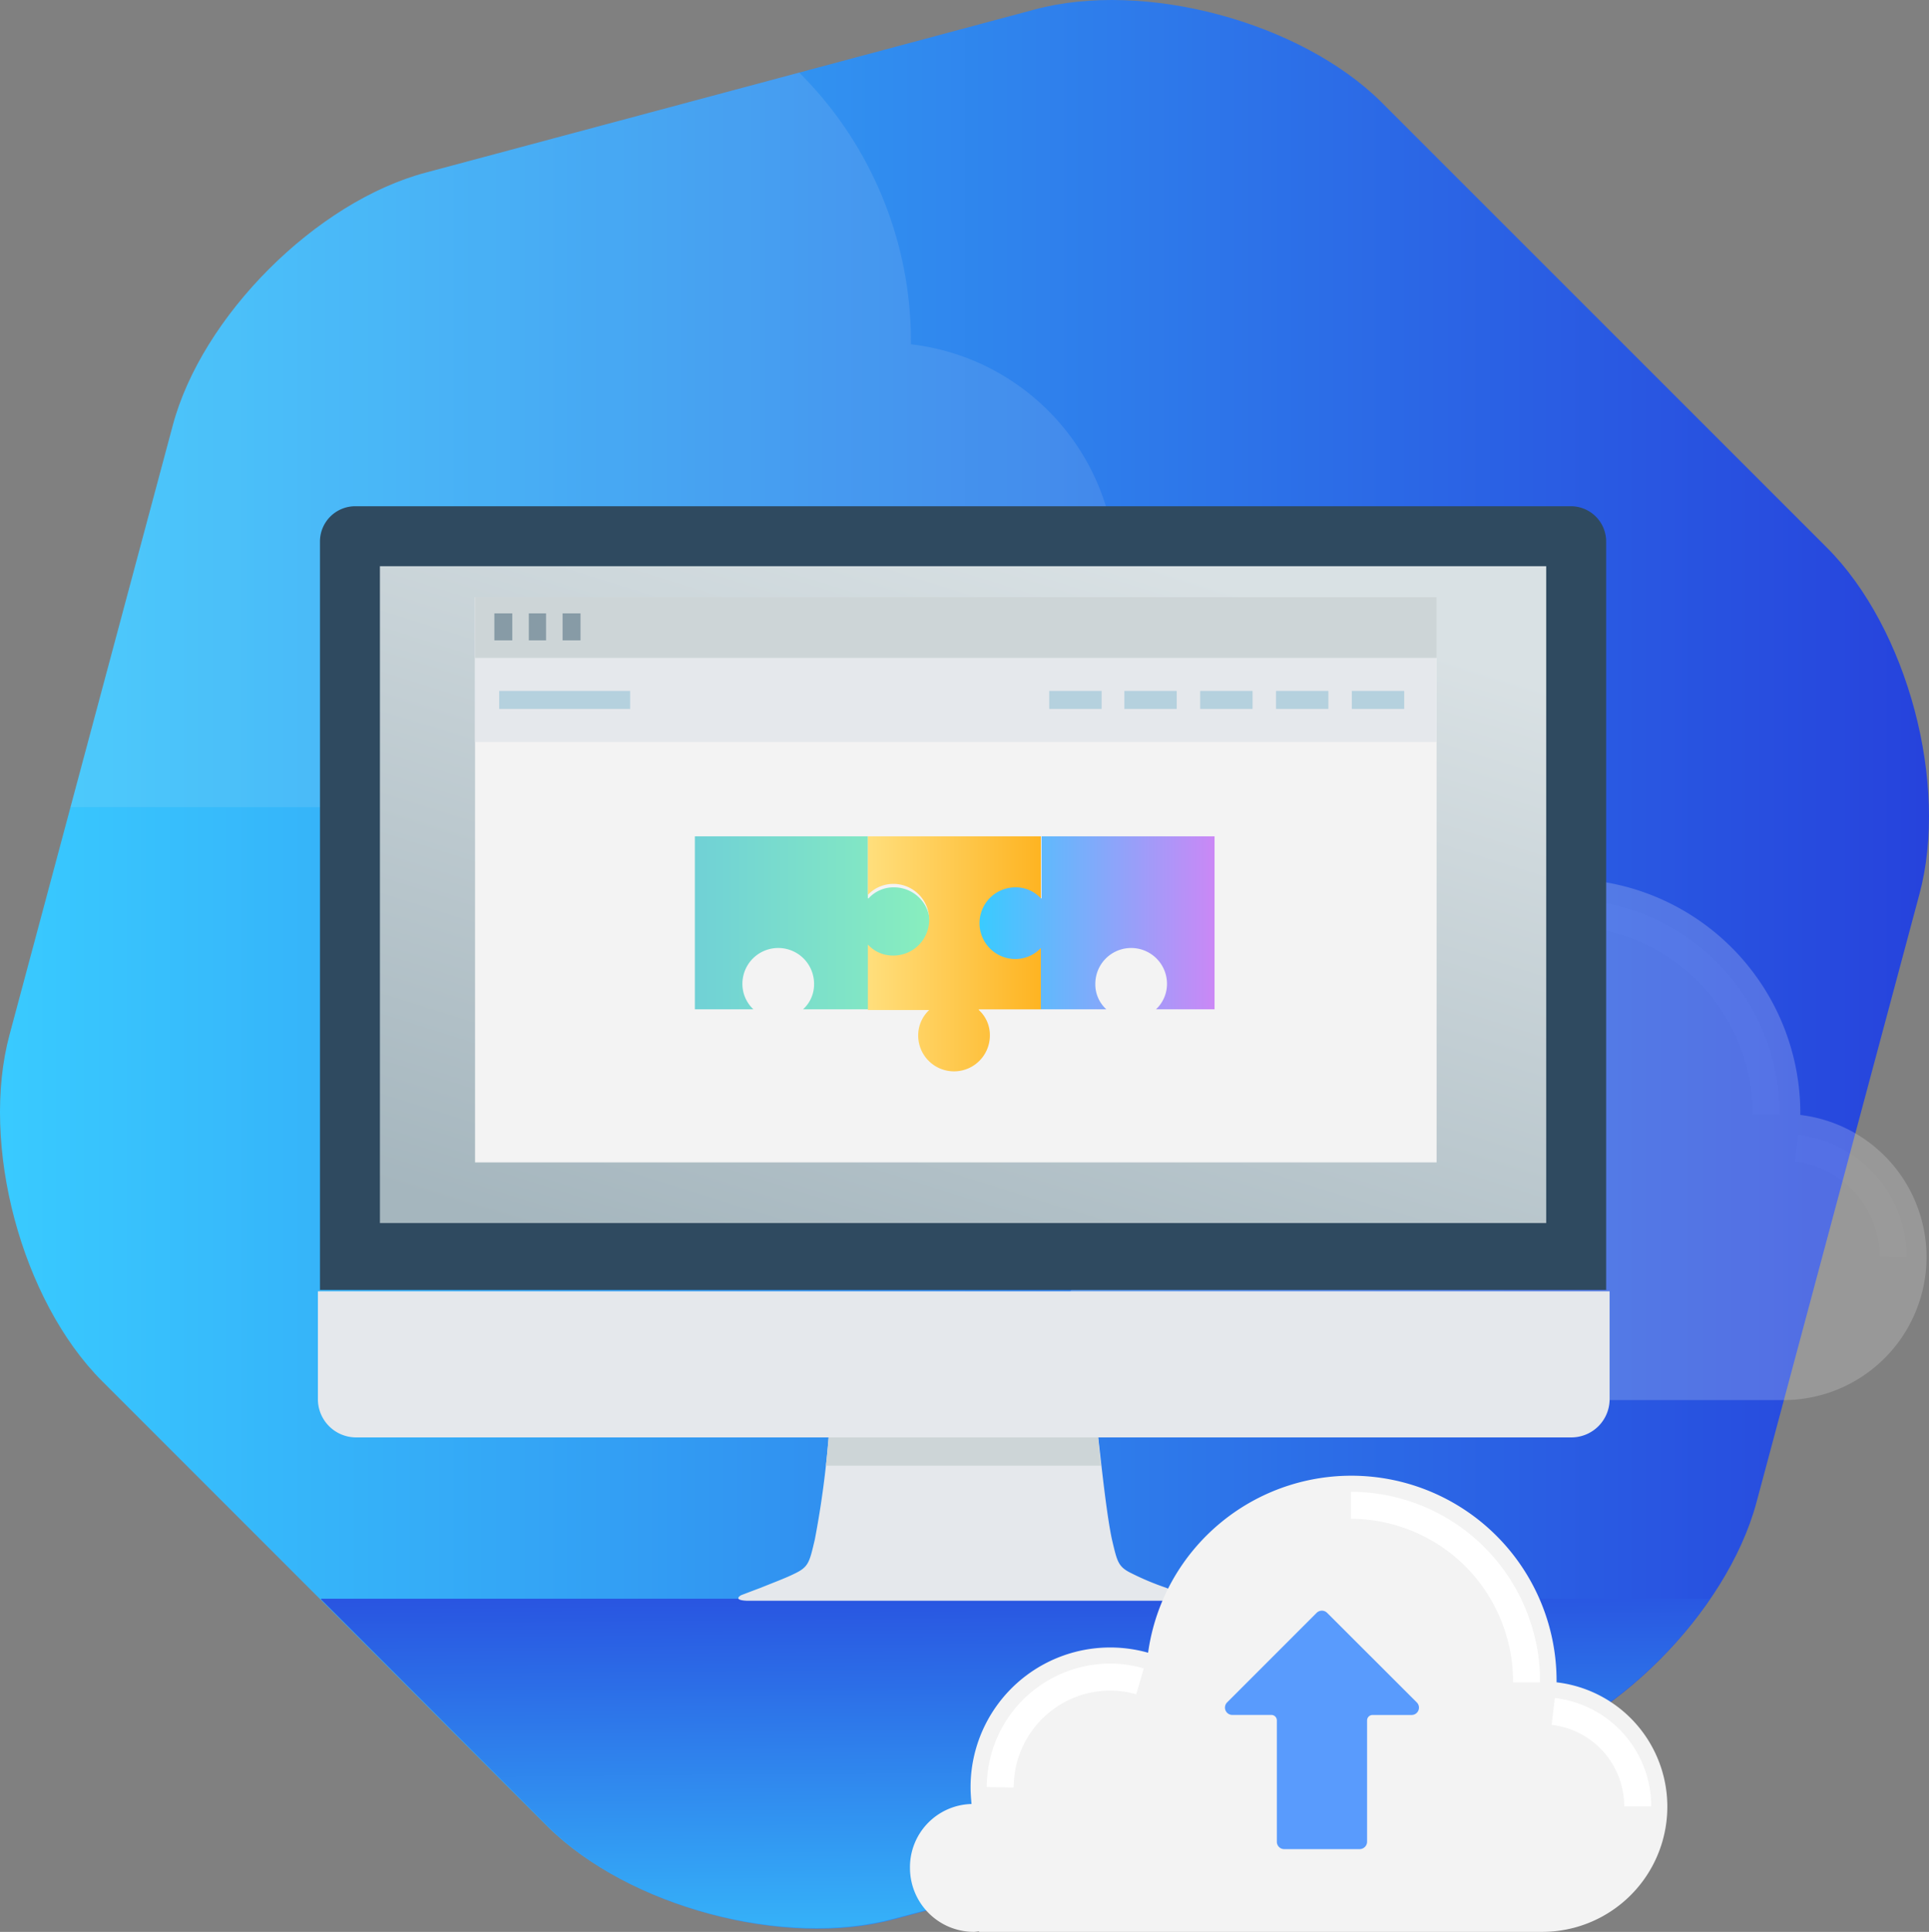 <svg xmlns="http://www.w3.org/2000/svg" xmlns:xlink="http://www.w3.org/1999/xlink" width="214.367" height="214.697" viewBox="0 0 214.367 214.697">
  <rect x="0" y="0" width="214.367" height="214.697" fill="#808080" stroke="none"/>
  <defs>
    <linearGradient id="linear-gradient" y1="0.5" x2="1" y2="0.5" gradientUnits="objectBoundingBox">
      <stop offset="0" stop-color="#39cbff"/>
      <stop offset="1" stop-color="#2642dc"/>
    </linearGradient>
    <linearGradient id="linear-gradient-2" x1="0.542" y1="1.198" x2="0.492" y2="-0.207" xlink:href="#linear-gradient"/>
    <linearGradient id="linear-gradient-3" x1="0.109" y1="1.194" x2="0.891" y2="-0.194" gradientUnits="objectBoundingBox">
      <stop offset="0.106" stop-color="#a5b6be"/>
      <stop offset="0.827" stop-color="#d9e1e4"/>
    </linearGradient>
    <linearGradient id="linear-gradient-4" x1="0.001" y1="0.502" x2="0.998" y2="0.502" gradientUnits="objectBoundingBox">
      <stop offset="0" stop-color="#70d1d6"/>
      <stop offset="1" stop-color="#88eebe"/>
    </linearGradient>
    <linearGradient id="linear-gradient-5" x1="-0.004" y1="0.5" x2="0.996" y2="0.5" gradientUnits="objectBoundingBox">
      <stop offset="0" stop-color="#ffdf7d"/>
      <stop offset="1" stop-color="#feb422"/>
    </linearGradient>
    <linearGradient id="linear-gradient-6" y1="0.502" x2="0.997" y2="0.502" gradientUnits="objectBoundingBox">
      <stop offset="0" stop-color="#39cbff"/>
      <stop offset="1" stop-color="#ca88f6"/>
    </linearGradient>
  </defs>
  <g id="AddContent" transform="translate(-495.876 -81)">
    <path id="Path_1448" data-name="Path 1448" d="M43.762,153.517c-8.98-8.98-13.586-26.327-10.285-38.532L51.591,47.363c3.224-12.2,15.965-24.946,28.17-28.17L147.383,1.079c12.2-3.3,29.551,1.382,38.532,10.285l49.508,49.508c8.98,8.98,13.586,26.327,10.285,38.532l-18.115,67.622c-3.3,12.2-15.965,24.946-28.17,28.17L131.8,213.311c-12.2,3.3-29.551-1.382-38.532-10.285Z" transform="translate(463.467 80.98)" fill="url(#linear-gradient)"/>
    <path id="Intersection_1" data-name="Intersection 1" d="M86.843,94.021H39.871l11.345-42.35c3.224-12.2,15.965-24.946,28.17-28.17l41.463-11.107a42.156,42.156,0,0,1,12.414,29.9v.294a25.805,25.805,0,0,1-2.95,51.437Z" transform="translate(463.843 76.673)" fill="#f3f3f3" opacity="0.11"/>
    <path id="Path_1449" data-name="Path 1449" d="M78.9,231.577l25.176,25.176c8.98,8.981,26.327,13.586,38.532,10.285l67.622-18.115c8.6-2.3,17.424-9.211,23.027-17.424H78.9Z" transform="translate(452.661 27.176)" fill="url(#linear-gradient-2)"/>
    <g id="Group_1671" data-name="Group 1671" transform="translate(613.843 178.673)" opacity="0.21">
      <path id="Path_1467" data-name="Path 1467" d="M193.916,178.786c-.061-.667-.121-1.394-.121-2.121a17.725,17.725,0,0,1,22.54-17.086,26.056,26.056,0,0,1,51.865,3.575v.182a15.9,15.9,0,0,1-1.818,31.689h-71.5v-.061c-.242,0-.485.061-.667.061a8.12,8.12,0,0,1-8.119-8.119A8.019,8.019,0,0,1,193.916,178.786Z" transform="translate(-186.099 -137.1)" fill="#f3f3f3"/>
      <path id="Path_1468" data-name="Path 1468" d="M222.753,179.845A13.74,13.74,0,0,0,219,179.3a13.994,13.994,0,0,0-13.754,11.452A16.5,16.5,0,0,0,205,193.3" transform="translate(-193.548 -153.731)" fill="none" stroke="#fff" stroke-width="3"/>
      <path id="Path_1469" data-name="Path 1469" d="M300.8,165.779V165.6a21.3,21.3,0,0,0-.909-6.241A22.338,22.338,0,0,0,278.5,143.3" transform="translate(-222.514 -139.543)" fill="none" stroke="#fff" stroke-width="3"/>
      <path id="Path_1470" data-name="Path 1470" d="M331.624,198.557A12.126,12.126,0,0,0,320.9,186.5" transform="translate(-239.224 -156.568)" fill="none" stroke="#fff" stroke-width="3"/>
    </g>
    <g id="Group_1481" data-name="Group 1481" transform="translate(531.203 137.26)">
      <path id="Path_1450" data-name="Path 1450" d="M206.033,160.192V77.007a3.923,3.923,0,0,0-3.907-3.907H67.007A3.923,3.923,0,0,0,63.1,77.007v83.186H206.033Z" transform="translate(-62.87 -73.1)" fill="#2f4a60"/>
      <rect id="Rectangle_184" data-name="Rectangle 184" width="129.605" height="72.998" transform="translate(6.894 6.664)" fill="url(#linear-gradient-3)"/>
      <path id="Path_1451" data-name="Path 1451" d="M62.8,187v12.026a4.25,4.25,0,0,0,4.213,4.213h135.12a4.25,4.25,0,0,0,4.213-4.213V187Z" transform="translate(-62.8 -99.754)" fill="#e5e8ec"/>
      <path id="Path_1452" data-name="Path 1452" d="M173.513,225.871s-1.072-.536-2.221-1a29.759,29.759,0,0,1-3.677-1.532c-1.609-.766-1.685-1.226-2.3-3.83-.613-2.834-1.226-8.809-1.532-11.413h-29.95a104.062,104.062,0,0,1-1.532,11.413c-.613,2.6-.689,3.064-2.3,3.83-.919.46-2.375,1-3.677,1.532h0c-1.226.46-2.221.843-2.221.843s-1,.536.613.613h48.1C174.279,226.33,173.513,225.871,173.513,225.871Z" transform="translate(-77.075 -104.692)" fill="#e5e8ec"/>
      <path id="Path_1453" data-name="Path 1453" d="M167.063,211.341c-.153-1.226-.23-2.375-.306-3.141h-29.95c-.077.766-.153,1.915-.306,3.141Z" transform="translate(-80.047 -104.716)" fill="#cdd5d7"/>
    </g>
    <g id="Group_1495" data-name="Group 1495" transform="translate(597 245)">
      <path id="Path_1467-2" data-name="Path 1467" d="M192.94,173.585c-.053-.583-.106-1.22-.106-1.856a15.513,15.513,0,0,1,19.727-14.955,22.805,22.805,0,0,1,45.394,3.129v.159a13.914,13.914,0,0,1-1.591,27.735H193.789v-.053c-.212,0-.424.053-.583.053a7.107,7.107,0,0,1-7.106-7.106A7.018,7.018,0,0,1,192.94,173.585Z" transform="translate(-186.099 -137.1)" fill="#f3f3f3"/>
      <path id="Path_1468-2" data-name="Path 1468" d="M220.538,179.777a12.026,12.026,0,0,0-3.288-.477,12.248,12.248,0,0,0-12.038,10.023A14.438,14.438,0,0,0,205,191.55" transform="translate(-194.977 -156.921)" fill="none" stroke="#fff" stroke-width="3"/>
      <path id="Path_1469-2" data-name="Path 1469" d="M298.015,162.974v-.159a18.645,18.645,0,0,0-.8-5.462A19.551,19.551,0,0,0,278.5,143.3" transform="translate(-229.499 -140.012)" fill="none" stroke="#fff" stroke-width="3"/>
      <path id="Path_1470-2" data-name="Path 1470" d="M330.286,197.053A10.613,10.613,0,0,0,320.9,186.5" transform="translate(-249.414 -160.303)" fill="none" stroke="#fff" stroke-width="3"/>
    </g>
    <g id="Group_1498" data-name="Group 1498" transform="translate(548.668 147.371)">
      <g id="Group_1496" data-name="Group 1496">
        <rect id="Rectangle_186" data-name="Rectangle 186" width="106.855" height="62.811" fill="#f3f3f3"/>
        <rect id="Rectangle_187" data-name="Rectangle 187" width="106.855" height="16.086" fill="#e5e8ec"/>
        <rect id="Rectangle_188" data-name="Rectangle 188" width="106.855" height="6.741" fill="#cdd5d7"/>
        <line id="Line_23" data-name="Line 23" x2="14.554" transform="translate(2.681 11.413)" fill="#d8e5ed" stroke="#b5d1de" stroke-width="2"/>
        <line id="Line_24" data-name="Line 24" x2="5.821" transform="translate(63.807 11.413)" fill="#d8e5ed" stroke="#b5d1de" stroke-width="2"/>
        <line id="Line_25" data-name="Line 25" x2="5.821" transform="translate(72.156 11.413)" fill="#d8e5ed" stroke="#b5d1de" stroke-width="2"/>
        <line id="Line_26" data-name="Line 26" x2="5.821" transform="translate(80.582 11.413)" fill="#d8e5ed" stroke="#b5d1de" stroke-width="2"/>
        <line id="Line_27" data-name="Line 27" x2="5.821" transform="translate(89.008 11.413)" fill="#d8e5ed" stroke="#b5d1de" stroke-width="2"/>
        <line id="Line_28" data-name="Line 28" x2="5.821" transform="translate(97.434 11.413)" fill="#d8e5ed" stroke="#b5d1de" stroke-width="2"/>
        <line id="Line_29" data-name="Line 29" x2="1.992" transform="translate(2.145 3.294)" fill="none" stroke="#879ba6" stroke-width="3"/>
        <line id="Line_30" data-name="Line 30" x2="1.915" transform="translate(5.975 3.294)" fill="none" stroke="#879ba6" stroke-width="3"/>
        <line id="Line_31" data-name="Line 31" x2="1.992" transform="translate(9.728 3.294)" fill="none" stroke="#879ba6" stroke-width="3"/>
      </g>
      <g id="Group_1672" data-name="Group 1672">
        <path id="Path_1471" data-name="Path 1471" d="M115.9,129.194a3.753,3.753,0,0,1,2.834-1.226,3.983,3.983,0,1,1,0,7.966,3.877,3.877,0,0,1-2.834-1.226v6.817h-7.277a3.752,3.752,0,0,0,1.226-2.834,3.983,3.983,0,0,0-7.966,0,3.877,3.877,0,0,0,1.226,2.834H96.6V122.3h19.226v6.894Z" transform="translate(-72.174 -95.725)" fill="url(#linear-gradient-4)"/>
        <path id="Path_1472" data-name="Path 1472" d="M134.032,141.6a3.752,3.752,0,0,1,1.226,2.834,3.983,3.983,0,0,1-7.966,0,3.877,3.877,0,0,1,1.226-2.834H121.7v-7.277a3.753,3.753,0,0,0,2.834,1.226,3.983,3.983,0,1,0,0-7.966,3.877,3.877,0,0,0-2.834,1.226V122.3h19.226v19.226h-6.894Z" transform="translate(-78.048 -95.725)" fill="url(#linear-gradient-5)"/>
        <path id="Path_1473" data-name="Path 1473" d="M144.717,129.194a3.753,3.753,0,0,0-2.834-1.226,3.983,3.983,0,1,0,0,7.966,3.877,3.877,0,0,0,2.834-1.226v6.817h7.277a3.752,3.752,0,0,1-1.226-2.834,3.983,3.983,0,0,1,7.966,0,3.877,3.877,0,0,1-1.226,2.834h6.511V122.3H144.794v6.894Z" transform="translate(-81.839 -95.725)" fill="url(#linear-gradient-6)"/>
      </g>
    </g>
    <g id="up-arrow" transform="translate(588.751 260)">
      <g id="Group_1674" data-name="Group 1674" transform="translate(43.249 0)">
        <path id="Path_1699" data-name="Path 1699" d="M64.562,10.186,54.608.244a.824.824,0,0,0-1.17,0L43.5,10.186a.816.816,0,0,0,.585,1.4h4.325a.609.609,0,0,1,.609.609V25.684a.816.816,0,0,0,.816.816h8.383a.828.828,0,0,0,.585-.244.816.816,0,0,0,.244-.585V12.2a.609.609,0,0,1,.609-.609h4.325a.816.816,0,0,0,.585-1.4Z" transform="translate(-43.249 0)" fill="#599bfd"/>
      </g>
    </g>
  </g>
</svg>
